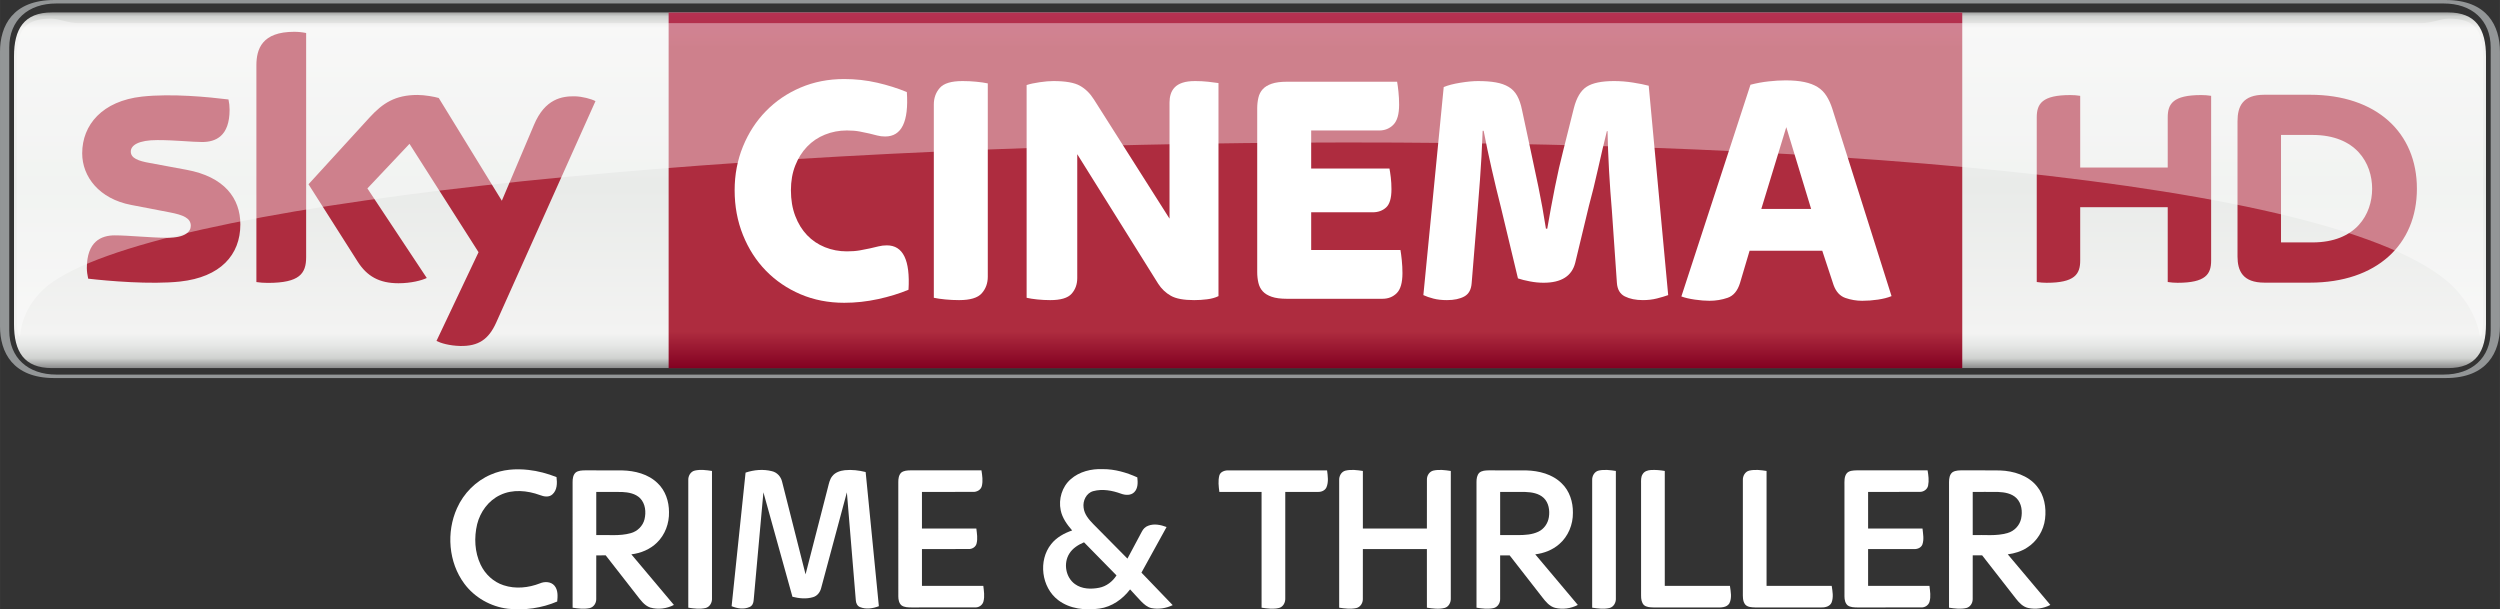 <?xml version="1.0" encoding="UTF-8"?>
<!-- Created with Inkscape (http://www.inkscape.org/) -->
<svg id="svg5155" width="845.43mm" height="206.02mm" version="1.1" viewBox="0 0 2995.6 730" xmlns="http://www.w3.org/2000/svg" xmlns:cc="http://creativecommons.org/ns#" xmlns:dc="http://purl.org/dc/elements/1.1/" xmlns:rdf="http://www.w3.org/1999/02/22-rdf-syntax-ns#">
 <rect x="0" y="0" width="2995.6" height="730" fill="#333333" stroke="none"/>
 <defs id="defs5157">
  <linearGradient id="linearGradient672-4" x2="1" gradientTransform="matrix(0 433.34 433.34 0 1745.7 -326.56)" gradientUnits="userSpaceOnUse">
   <stop id="stop674-0" stop-color="#777878" offset="0"/>
   <stop id="stop676-5" stop-color="#d0d2d0" offset=".02"/>
   <stop id="stop678-5" stop-color="#f3f3f2" offset=".052"/>
   <stop id="stop680-0" stop-color="#e9ebe9" offset=".488"/>
   <stop id="stop682-5" stop-color="#f3f3f2" offset=".895"/>
   <stop id="stop684-9" stop-color="#e6e7e6" offset=".929"/>
   <stop id="stop686-5" stop-color="#d0d2d0" offset=".964"/>
   <stop id="stop688-7" stop-color="#777878" offset="1"/>
  </linearGradient>
  <linearGradient id="linearGradient704-4" x2="1" gradientTransform="matrix(0 -426.19 426.19 0 1824.2 103.5)" gradientUnits="userSpaceOnUse">
   <stop id="stop706-1" stop-color="#820021" offset="0"/>
   <stop id="stop708-4" stop-color="#ae2c3f" offset=".104"/>
   <stop id="stop710-6" stop-color="#ae2c3f" offset=".898"/>
   <stop id="stop712-5" stop-color="#b53152" offset="1"/>
   <stop id="stop714-1" stop-color="#ba3c4c" offset="1"/>
  </linearGradient>
  <clipPath id="clipPath762-5">
   <path id="path764-6" d="m291.44 532.08h118.29v-15.246h-118.29v15.246z"/>
  </clipPath>
  <clipPath id="clipPath766-7">
   <path id="path768-1" d="m291.44 516.83h118.29v15.245h-118.29v-15.245z"/>
  </clipPath>
 </defs>
 <g id="layer1" transform="translate(-247.93 337.74)">
  <g id="#000000ff" transform="matrix(1.023 0 0 1.023 723.24 52.73)" fill="#fff">
   <path id="path5" d="m110.25 174.22c13.75-6.12 29.2-7.17 44.01-5.5 11.31 1.24 22.38 4.26 32.95 8.43 0.91 6.93 0.86 15.25-4.82 20.25-4.02 3.71-9.93 2.62-14.55 0.82-14.81-5.42-32.02-7.12-46.59-0.08-13.74 6.39-23.38 19.67-27 34.18-3.73 15.6-2.93 32.72 4.02 47.33 5.29 11.22 15.07 20.37 26.95 24.19 13.86 4.6 29.17 3.02 42.62-2.24 5.52-2.36 12.78-2.14 16.93 2.67 4.34 5.1 3.87 12.36 3.26 18.6-18.13 7.78-38.28 10.58-57.86 8.47-20.02-2.43-38.98-13.15-50.99-29.41-18.53-24.99-21.23-60.17-8.55-88.32 7.75-17.42 22.03-31.91 39.62-39.39z"/>
   <path id="path7" d="m789.48 179.63c10.17-9 24.18-12.35 37.5-11.83 14.06-0.06 27.82 3.9 40.54 9.68 0.65 5.89 0.94 12.88-3.64 17.38-4.07 4.05-10.48 3.54-15.46 1.7-10.32-3.75-21.8-5.9-32.59-2.95-8.12 2.22-12.38 11.38-11.23 19.29 0.8 7.73 6.07 13.86 11.27 19.2 13.35 13.52 26.7 27.03 40.08 40.52 5.7-10.54 11.27-21.15 16.92-31.71 1.53-3.02 4.04-5.59 7.27-6.75 7.01-2.81 14.83-1.11 21.65 1.45-9.78 17.82-19.64 35.6-29.44 53.42 12.2 12.7 24.43 25.37 36.62 38.09-7.68 3.64-16.55 5.16-24.93 3.45-4.79-1-8.53-4.42-11.9-7.74-4.47-4.63-8.7-9.48-13.09-14.18-8.69 11.47-21.39 20.47-35.86 22.47-16.51 2.38-34.75 0.5-48.38-9.9-19.66-14.92-23.61-46.39-8.16-65.64 6.2-7.82 15.25-12.76 24.54-15.95-5.96-6.86-11.6-14.57-13.42-23.66-2.74-13.03 1.57-27.53 11.71-36.34m-1.67 87.23c-7.07 11.31-4.23 27.81 6.72 35.64 8.09 5.85 18.76 6.1 28.22 4.26 8.49-1.61 15.78-7.28 20.39-14.47-12.68-12.93-25.37-25.84-38.05-38.77-6.76 2.85-13.36 6.96-17.28 13.34z"/>
   <path id="path9" d="m209.72 171.72c3.21-2.39 7.46-2.41 11.29-2.48 14.35 0.05 28.7-0.06 43.04 0.06 14.93 0.36 30.71 4.26 41.63 15.02 9.11 8.61 13.29 21.33 13.28 33.66 0.38 13.21-4.53 26.66-14.09 35.9-8.03 7.9-18.91 12.41-30.02 13.73 16.61 19.77 33.27 39.49 49.86 59.27-8.41 4.39-18.52 5.68-27.68 3.07-7.24-2.45-11.59-9.19-16.14-14.89-12.02-15.41-24.02-30.84-36.05-46.25-3.69 0-7.39 0-11.08 0.01-0.03 17.07 0.03 34.15-0.03 51.22 0.11 4.75-3.06 9.62-7.89 10.57-6.52 1.34-13.27 0.49-19.78-0.51-0.01-49.03 0.01-98.06-0.01-147.08-0.04-3.98 0.53-8.51 3.67-11.3m24.04 22.79c-0.01 16.85-0.01 33.69 0 50.54 13.42-0.47 27.2 1.43 40.31-2.23 7.81-2.05 14.3-8.39 16.22-16.28 1.99-8.31 1.11-18.18-5.09-24.58-5.48-5.57-13.69-7.03-21.18-7.39-10.09-0.16-20.18-0.03-30.26-0.06z"/>
   <path id="path11" d="m349.41 169.45c6.55-1.39 13.35-0.52 19.9 0.5 0 49.67 0 99.35 0.01 149.02 0.34 4.98-2.53 10.43-7.67 11.56-6.61 1.49-13.48 0.56-20.09-0.44v-149.06c-0.34-5.04 2.63-10.52 7.85-11.58z"/>
   <path id="path13" d="m408.66 171.9c9.9-3.32 20.85-4.28 31.03-1.64 5.86 1.38 10.31 6.33 11.7 12.11 9.24 36.21 18.34 72.46 27.53 108.69 8.78-34.01 17.49-68.03 26.24-102.05 1.16-4.46 2.03-9.24 5.01-12.92 3.49-4.55 9.32-6.43 14.81-7.04 8.15-0.81 16.41 0.19 24.33 2.16 5.15 52.38 10.32 104.76 15.48 157.14-6.97 2.66-15.05 4.01-22.13 1.03-3.2-1.23-4.69-4.68-4.87-7.9-3.51-42.15-6.96-84.31-10.48-126.47-10.09 37.41-20.07 74.85-30.16 112.25-1.21 4.74-4.55 9.11-9.39 10.49-7.85 2.4-16.36 1.52-24.21-0.44-11.33-40.78-22.64-81.56-34-122.33-3.82 42.07-7.6 84.15-11.41 126.22-0.14 3.26-1.55 6.81-4.78 8.11-6.69 3.01-14.48 1.8-21.05-0.94 5.44-52.16 10.91-104.31 16.35-156.47z"/>
   <path id="path15" d="m590.9 171.98c3.04-2.54 7.28-2.65 11.06-2.74 27.66 0.01 55.32 0.01 82.99 0 0.96 6.03 1.9 12.32 0.46 18.34-1.1 4.55-5.89 7.14-10.33 6.9-19.94 0.05-39.88 0.01-59.82 0.02-0.02 14.29 0 28.57-0.01 42.86 21.24 0.02 42.47 0.01 63.71 0.01 0.68 5.82 1.76 11.85 0.26 17.62-0.99 4.07-5.2 6.58-9.23 6.41-18.24 0.1-36.49 0.01-54.73 0.04-0.02 14.37-0.01 28.75 0 43.12 23.95 0.01 47.91-0.01 71.87 0.01 0.71 5.97 1.71 12.13 0.22 18.06-0.99 4.16-5.02 7.22-9.28 7.15-25.03 0.09-50.06 0-75.09 0.04-3.93-0.08-8.24-0.02-11.6-2.36-3.02-2.5-3.78-6.71-3.81-10.43-0.03-44.68 0.01-89.35-0.02-134.03-0.03-3.86 0.5-8.15 3.35-11.02z"/>
   <path id="path17" d="m963.55 175.35c1.21-4.46 6.23-6.13 10.4-6.09 38.61-0.02 77.22-0.02 115.83 0 0.86 6.5 1.92 13.52-0.67 19.76-1.68 3.92-6.11 5.67-10.14 5.47-12.72 0.04-25.44-0.02-38.15 0.03-0.01 41.5 0 83-0.01 124.5 0.26 4.79-2.32 10.08-7.23 11.38-6.72 1.69-13.78 0.7-20.52-0.31-0.01-45.19 0.01-90.39-0.01-135.58-16.48-0.02-32.96 0.01-49.44-0.02-0.83-6.31-1.66-12.89-0.06-19.14z"/>
   <path id="path19" d="m1111.4 169.56c6.66-1.58 13.63-0.64 20.31 0.39 0 22.47-0.01 44.94 0.01 67.42 24.99 0.01 49.98 0 74.98 0 0.04-19.11-0.05-38.22 0.04-57.33-0.12-4.7 2.92-9.51 7.67-10.56 6.68-1.45 13.62-0.54 20.3 0.48-0.01 49.69 0.01 99.38-0.01 149.08 0.23 4.73-2.25 9.96-7.08 11.31-6.84 1.79-14.04 0.73-20.91-0.26-0.01-22.88 0-45.76-0.01-68.65-25 0-49.99-0.01-74.99 0-0.03 19.53 0.06 39.07-0.04 58.6 0.08 4.69-2.98 9.5-7.73 10.52-6.58 1.43-13.41 0.53-19.98-0.47 0-49.71-0.01-99.42 0-149.12-0.31-4.87 2.45-10.19 7.44-11.41z"/>
   <path id="path21" d="m1268.1 172.06c2.95-2.58 7.16-2.71 10.9-2.81 14.66 0.03 29.32-0.07 43.99 0.05 14.92 0.39 30.69 4.34 41.58 15.14 9.28 8.84 13.37 21.94 13.16 34.54 0.18 13.76-5.52 27.68-16.04 36.69-7.81 6.84-17.85 10.7-28.07 11.94 16.61 19.76 33.26 39.5 49.87 59.26-8.13 4.28-17.81 5.54-26.73 3.38-6.45-1.72-10.86-7.15-14.77-12.19-12.77-16.42-25.57-32.82-38.35-49.23-3.72-0.02-7.43-0.03-11.13-0.01-0.01 17.07 0.03 34.13-0.01 51.2 0.13 4.79-3.1 9.68-7.96 10.61-6.51 1.31-13.24 0.47-19.72-0.54 0-49.04 0.01-98.08-0.01-147.12-0.01-3.82 0.5-8.04 3.29-10.91m24.42 22.45c-0.01 16.85-0.01 33.69 0 50.54 7.14 0.01 14.29 0.01 21.44 0.01 7.83-0.05 15.96-0.53 23.17-3.91 6.71-3.07 11.35-9.8 12.45-17.03 1.25-7.85-0.07-16.84-6.03-22.58-5.73-5.41-14-6.72-21.57-6.99-9.82-0.11-19.65-0.02-29.46-0.04z"/>
   <path id="path23" d="m1400.3 180.93c-0.3-4.99 2.65-10.4 7.8-11.47 6.56-1.4 13.38-0.53 19.94 0.48 0 49.71 0 99.42 0.01 149.12 0.31 4.89-2.48 10.23-7.49 11.42-6.65 1.56-13.61 0.62-20.27-0.4 0.01-49.72-0.01-99.43 0.01-149.15z"/>
   <path id="path25" d="m1459.5 173.59c1.93-3.26 5.86-4.49 9.45-4.72 5.47-0.35 10.98 0.14 16.39 1.08 0 44.87-0.01 89.74 0 134.61 25.43 0.01 50.87-0.01 76.31 0.01 0.97 6.7 2.52 14.08-0.63 20.43-3.12 5.08-9.82 4.96-15.05 4.83-24.68-0.04-49.36 0-74.04-0.02-3.77-0.11-8.01-0.21-11.01-2.78-2.84-2.9-3.35-7.19-3.34-11.05 0-43.64 0.02-87.28-0.01-130.92 0.03-3.86-0.41-8.12 1.93-11.47z"/>
   <path id="path27" d="m1584.4 169.52c6.62-1.49 13.52-0.62 20.16 0.44-0.02 44.86 0 89.72-0.01 134.59 25.44 0.03 50.88-0.01 76.32 0.02 0.96 6.3 2.23 13.03-0.03 19.2-1.78 4.66-7.24 6.18-11.77 6.04-26.02 0-52.05 0.02-78.06 0-3.92-0.14-8.51-0.23-11.36-3.31-3.28-4.05-2.83-9.57-2.86-14.46 0.03-43.69-0.01-87.37 0.02-131.06-0.31-4.92 2.51-10.31 7.59-11.46z"/>
   <path id="path29" d="m1698.6 172.56c2.84-3.09 7.44-3.19 11.35-3.31 27.74-0.01 55.48 0.01 83.22-0.01 1 5.84 1.81 11.91 0.63 17.79-0.84 4.56-5.42 7.58-9.9 7.43-20.14 0.11-40.27 0-60.41 0.05 0 14.29-0.01 28.57 0.01 42.86 21.24 0.01 42.48-0.01 63.72 0.01 0.63 6.13 1.96 12.61-0.1 18.61-1.5 4.04-6.1 5.73-10.1 5.45-17.85 0.01-35.69-0.02-53.53 0.01v43.1c23.96 0.03 47.92 0 71.88 0.01 0.7 6.15 1.82 12.55 0.05 18.62-1.17 4.03-5.27 6.74-9.39 6.61-25.01 0.06-50.02 0-75.02 0.03-3.91-0.09-8.23-0.05-11.51-2.46-2.92-2.54-3.66-6.68-3.69-10.36-0.03-43.33 0.01-86.67-0.02-130 0.02-4.88-0.49-10.4 2.81-14.44z"/>
   <path id="path31" d="m1822.4 171.41c3.7-2.35 8.31-2.13 12.53-2.18 14.33 0.1 28.66-0.13 42.99 0.12 15.93 0.57 32.89 5.69 43.27 18.49 8.73 10.51 11.18 24.95 9.59 38.22-1.63 13.62-9.44 26.45-21.12 33.73-6.76 4.4-14.62 6.8-22.56 7.82 16.64 19.75 33.28 39.5 49.88 59.28-7.96 4.16-17.39 5.46-26.15 3.5-6.08-1.36-10.48-6.15-14.17-10.84-13.2-16.9-26.35-33.84-39.57-50.74-3.69 0-7.38 0-11.05 0.01-0.04 17.08 0.05 34.17-0.04 51.25 0.06 4.57-2.83 9.29-7.43 10.4-6.66 1.58-13.62 0.63-20.29-0.39 0-49.03-0.01-98.06 0.01-147.09 0.02-4.11 0.59-8.92 4.11-11.58m23.64 23.09c-0.01 16.85-0.01 33.7 0 50.55 13.58-0.5 27.57 1.52 40.81-2.4 7.88-2.19 14.21-8.87 15.9-16.88 1.73-8.22 0.7-17.85-5.5-24.02-5.58-5.47-13.78-6.87-21.28-7.19-9.98-0.14-19.96-0.02-29.93-0.06z"/>
  </g>
  <g id="g4389" transform="translate(-1.207e-5 -.006)">
   <path id="path644-3" d="m3178.4 115.27c49.898 0 65.09-31.008 65.09-62.016v-328.97c0-31.008-15.192-62.016-65.09-62.016h-2865.4c-49.898 0-65.09 31.008-65.09 62.016v328.97c0 31.008 15.192 62.016 65.09 62.016h2865.4zm-2863.1-4.173c-33.582 0-56.32-19.814-56.32-52.821v-339.02c0-33.007 22.738-52.821 56.32-52.821h2860.8c33.582 0 56.32 19.814 56.32 52.821v339.02c0 33.007-22.738 52.821-56.32 52.821h-2860.8z" fill="#939697"/>
   <path id="path690-3" d="m310.23-322.85c-33.607 0-45.55 19.839-45.55 52.821v320.55c0 33.007 11.944 52.821 45.55 52.821h2871c33.607 0 45.55-19.814 45.55-52.821v-320.55c0-32.982-11.944-52.821-45.55-52.821h-2871z" fill="url(#linearGradient672-4)"/>
   <path id="path716-9" d="m1049.1 103.5h1550.1v-426.19h-1550.1v426.19z" fill="url(#linearGradient704-4)"/>
   <path id="path728-6" d="m1259.5 25.084c-18.89 0-36.33-3.398-52.297-10.194-15.966-6.821-29.784-16.216-41.503-28.21-11.719-12.018-20.889-26.286-27.535-42.827s-9.97-34.406-9.97-53.621c0-18.665 3.323-36.155 9.97-52.422s15.816-30.409 27.535-42.402c11.719-12.018 25.536-21.413 41.503-28.21 15.966-6.821 33.407-10.219 52.297-10.219 13.568 0 26.736 1.474 39.504 4.398 12.793 2.948 24.612 6.671 35.531 11.219 2.399 35.481-6.247 53.221-25.936 53.221-3.473 0-6.646-0.4-9.595-1.199-2.923-0.8-6.122-1.599-9.57-2.399-3.473-0.8-7.321-1.599-11.569-2.399-4.273-0.8-9.32-1.224-15.167-1.224-9.32 0-18.09 1.674-26.361 5.022-8.245 3.323-15.342 8.121-21.338 14.392-5.997 6.272-10.719 13.818-14.167 22.613-3.473 8.795-5.197 18.665-5.197 29.609 0 11.469 1.724 21.738 5.197 30.808 3.448 9.07 8.171 16.741 14.167 23.013 5.997 6.272 13.093 11.069 21.338 14.417 8.271 3.323 17.041 4.997 26.361 4.997 5.847 0 11.044-0.4 15.567-1.199 4.522-0.8 8.57-1.599 12.168-2.399 3.598-0.8 6.996-1.599 10.17-2.399 3.198-0.8 6.521-1.199 9.995-1.199 19.414 0 28.06 17.74 25.936 53.196-10.919 4.548-23.088 8.296-36.53 11.219-13.443 2.923-26.935 4.398-40.503 4.398" fill="#fff"/>
   <path id="path732-1" d="m1397.2 21.883c-5.597 0-11.119-0.275-16.566-0.8-5.447-0.525-10.045-1.199-13.768-1.999v-231.7c0-7.721 2.399-14.317 7.171-19.789 4.797-5.472 13.842-8.196 27.16-8.196 5.597 0 11.094 0.25 16.566 0.8 5.447 0.525 10.044 1.199 13.768 1.999v231.67c0 7.746-2.399 14.342-7.196 19.814-4.772 5.472-13.842 8.196-27.135 8.196" fill="#fff"/>
   <path id="path736-0" d="m1506.4 21.883c-5.322 0-10.519-0.275-15.567-0.8-5.072-0.525-9.32-1.199-12.768-1.999v-254.89c3.973-1.349 9.17-2.474 15.567-3.398 6.372-0.949 11.819-1.399 16.366-1.399 14.617 0 25.261 1.849 31.933 5.597 6.646 3.723 12.218 9.195 16.741 16.391l90.626 142.85v-139.25c0-3.448 0.45-6.721 1.399-9.795 0.924-3.073 2.524-5.797 4.772-8.196 2.274-2.399 5.397-4.273 9.395-5.597 3.973-1.349 9.045-1.999 15.167-1.999 5.322 0 10.444 0.25 15.367 0.8 4.922 0.525 9.095 1.049 12.568 1.599v255.29c-3.723 1.874-8.246 3.123-13.568 3.798-5.322 0.675-10.519 0.999-15.567 0.999-12.518 0-21.838-1.724-27.935-5.197-6.147-3.473-11.194-8.271-15.167-14.417l-96.998-155.24v148.44c0 7.471-2.274 13.743-6.796 18.815-4.523 5.072-13.043 7.596-25.536 7.596" fill="#fff"/>
   <path id="path740-0" d="m1789.9 20.284c-7.446 0-13.518-0.8-18.165-2.399s-8.245-3.798-10.769-6.596c-2.549-2.799-4.273-6.222-5.197-10.219-0.924-3.998-1.399-8.245-1.399-12.793v-196.07c0-4.548 0.475-8.82 1.399-12.818s2.648-7.396 5.197-10.194c2.524-2.799 6.122-4.997 10.769-6.596 4.647-1.599 10.719-2.399 18.165-2.399h132.1c0.55 2.923 1.074 6.921 1.599 11.994 0.55 5.072 0.8 10.269 0.8 15.592 0 11.219-2.249 19.165-6.771 23.812-4.548 4.673-10.244 7.021-17.166 7.021h-81.431v45.6h93.799c0.525 2.674 1.074 6.222 1.599 10.619 0.525 4.398 0.8 9.145 0.8 14.192 0 10.669-2.149 17.94-6.396 21.813-4.248 3.873-9.57 5.797-15.966 5.797h-73.835v45.226h106.97c0.525 2.923 1.074 6.996 1.599 12.193s0.8 10.344 0.8 15.417c0 11.469-2.274 19.464-6.796 24.012-4.523 4.523-10.244 6.796-17.141 6.796h-114.56z" fill="#fff"/>
   <path id="path744-4" d="m1981.8 21.883c-6.122 0-11.519-0.6-16.166-1.799-4.672-1.199-8.72-2.599-12.168-4.198l24.387-249.29c5.072-2.149 11.719-3.873 19.964-5.197 8.246-1.349 15.292-1.999 21.139-1.999 8.245 0 15.367 0.525 21.338 1.599 5.997 1.049 11.119 2.849 15.367 5.397 4.248 2.524 7.646 6.072 10.17 10.594 2.524 4.548 4.447 10.145 5.797 16.816l10.369 48.424c2.923 13.318 6.047 28.06 9.37 44.201 3.323 16.141 6.322 32.757 8.97 49.823h1.599c2.923-17.066 5.972-33.607 9.17-49.623 3.198-15.991 6.521-30.683 9.97-44.001l12.743-50.823c3.198-12.543 8.296-21.089 15.342-25.611 7.046-4.548 18.015-6.796 32.882-6.796 7.446 0 14.942 0.6 22.513 1.799 7.571 1.199 13.892 2.449 18.94 3.798l23.337 250.89c-3.723 1.324-8.196 2.674-13.368 3.998-5.197 1.324-10.844 1.999-16.966 1.999-8.52 0-15.716-1.474-21.563-4.398-5.847-2.923-9.045-8.42-9.57-16.416l-5.997-86.428c-1.324-15.217-2.449-31.133-3.398-47.824-0.924-16.666-1.524-32.457-1.799-47.399h-0.8c-3.448 13.868-6.971 28.859-10.569 45.001-3.598 16.141-7.246 31.008-10.969 44.626l-16.366 68.013c-3.998 16.016-16.641 24.012-37.93 24.012-5.322 0-10.769-0.525-16.366-1.599-5.572-1.049-10.369-2.249-14.367-3.598l-20.339-84.829c-3.998-15.741-7.721-31.208-11.169-46.425-3.473-15.192-6.671-30.409-9.595-45.6h-1.199c-0.8 21.338-1.849 40.878-3.198 58.618-1.324 17.74-2.524 33.007-3.573 45.8l-6.397 78.033c-0.525 7.746-3.448 13.093-8.77 16.016-5.347 2.923-12.243 4.398-20.764 4.398" fill="#fff"/>
   <path id="path748-9" d="m2358.4-87.358h59.718l-29.784-98.047-29.934 98.047zm-62.266 110.04c-5.047 0-10.844-0.475-17.341-1.399-6.546-0.949-11.919-2.199-16.166-3.798l82.805-253.69c7.196-1.874 14.467-3.223 21.813-4.023 7.346-0.8 14.067-1.199 20.214-1.199 8.795 0 16.341 0.675 22.613 1.999 6.272 1.349 11.544 3.348 15.816 6.022 4.273 2.649 7.796 6.197 10.594 10.594 2.799 4.398 5.147 9.545 7.021 15.417l70.962 224.48c-4.523 1.874-9.97 3.248-16.366 4.198-6.372 0.924-12.643 1.399-18.765 1.399-6.921 0-13.618-1.149-20.139-3.398-6.521-2.274-11.244-7.396-14.167-15.417l-13.593-41.203h-87.053l-11.519 38.804c-2.923 9.345-7.846 15.217-14.767 17.615-6.921 2.399-14.242 3.598-21.963 3.598" fill="#fff"/>
   <path id="path752-9" d="m2845.4-136.98v-60.167c0-16.316 6.497-26.686 40.178-26.686 4.148 0 7.696 0.275 11.844 0.924v197.42c0 16.241-6.497 26.611-40.228 26.611-4.098 0-7.671-0.325-11.794-0.924v-89.652h-104.87v63.965c0 16.241-6.521 26.611-40.253 26.611-4.073 0-7.621-0.325-11.819-0.924v-197.34c0-16.316 6.521-26.686 40.228-26.686 4.148 0 7.696 0.275 11.844 0.924v85.929h104.87zm298.59 25.336c0-67.064-48.299-112.56-128.26-112.56h-54.371c-26.086 0-32.332 13.743-32.332 31.808v161.94c0 17.316 6.247 31.408 32.332 31.408h54.371c79.957 0 128.26-45.5 128.26-112.59m-162.84 64.39v-128.78h37.63c52.397 0 71.561 33.932 71.561 64.39 0 30.533-19.165 64.39-71.561 64.39h-37.63z" fill="#ae2c3f"/>
   <path id="path756-3" d="m535.91-68.78c0 36.48-23.862 63.141-72.311 68.413-35.081 3.748-85.904-0.675-110.04-3.448-0.9-3.948-1.599-8.845-1.599-12.693 0-31.933 17.266-39.204 33.432-39.204 16.791 0 43.227 2.898 62.916 2.898 21.613 0 28.21-7.346 28.21-14.317 0-9.17-8.72-12.993-25.511-16.191l-45.95-8.845c-38.254-7.321-58.668-33.782-58.668-61.867 0-34.132 24.162-62.691 71.661-67.963 35.931-3.873 79.632 0.5 103.64 3.448 0.875 4.123 1.324 8.021 1.324 12.293 0 31.833-16.766 38.704-32.957 38.704-12.418 0-31.708-2.324-53.721-2.324-22.413 0-31.708 6.197-31.708 13.743 0 7.971 8.87 11.269 22.888 13.718l43.926 8.146c45.126 8.32 64.465 33.957 64.465 65.49m78.832 39.179c0 19.564-7.671 30.858-45.875 30.858-5.072 0-9.495-0.375-13.743-0.999v-259.61c0-19.714 6.721-40.278 45.3-40.278 4.847 0 9.77 0.5 14.317 1.449v268.58zm156.17 100.42c4.997 2.574 15.292 5.672 28.26 6.022 22.138 0.475 34.256-8.021 43.227-27.885l119.04-265.51c-4.922-2.649-15.766-5.572-24.687-5.772-15.292-0.275-35.831 2.849-48.974 34.157l-38.554 90.976-75.584-123.11c-4.872-1.499-16.766-3.648-25.511-3.648-26.661 0-41.602 9.845-57.069 26.636l-73.485 80.382 59.118 93.025c10.919 16.941 25.311 25.586 48.699 25.586 15.292 0 28.01-3.473 33.907-6.297l-71.162-107.32 50.448-53.446 82.73 129.85-50.398 106.34z" fill="#ae2c3f"/>
   <g id="g772-7" transform="matrix(24.986 0 0 -24.986 -7014.1 12979)" clip-path="url(#clipPath762-5)" opacity=".4">
    <g id="g774-5">
     <g id="g776-2">
      <g id="g778-2" clip-path="url(#clipPath766-7)">
       <g id="g780-7" transform="translate(408.22 519.29)">
        <path id="path782-3" d="m0 0c1.157-1.145 1.315-2.225 1.356-2.463 0.113 0 0.155 0.506 0.155 1.261l-4e-3 12.109c0 1.402-0.456 1.876-1.645 1.876-0.402 0-0.805-0.216-1.341-0.216h-112.31c-0.536 0-0.938 0.216-1.341 0.216-1.188 0-1.645-0.474-1.645-1.876l-4e-3 -12.109c0-0.755 0.042-1.261 0.156-1.261 0.041 0.238 0.076 1.402 1.356 2.463 10.217 7.878 104.25 10.296 115.27 0" fill="#fff"/>
       </g>
      </g>
     </g>
    </g>
   </g>
  </g>
 </g>
</svg>
